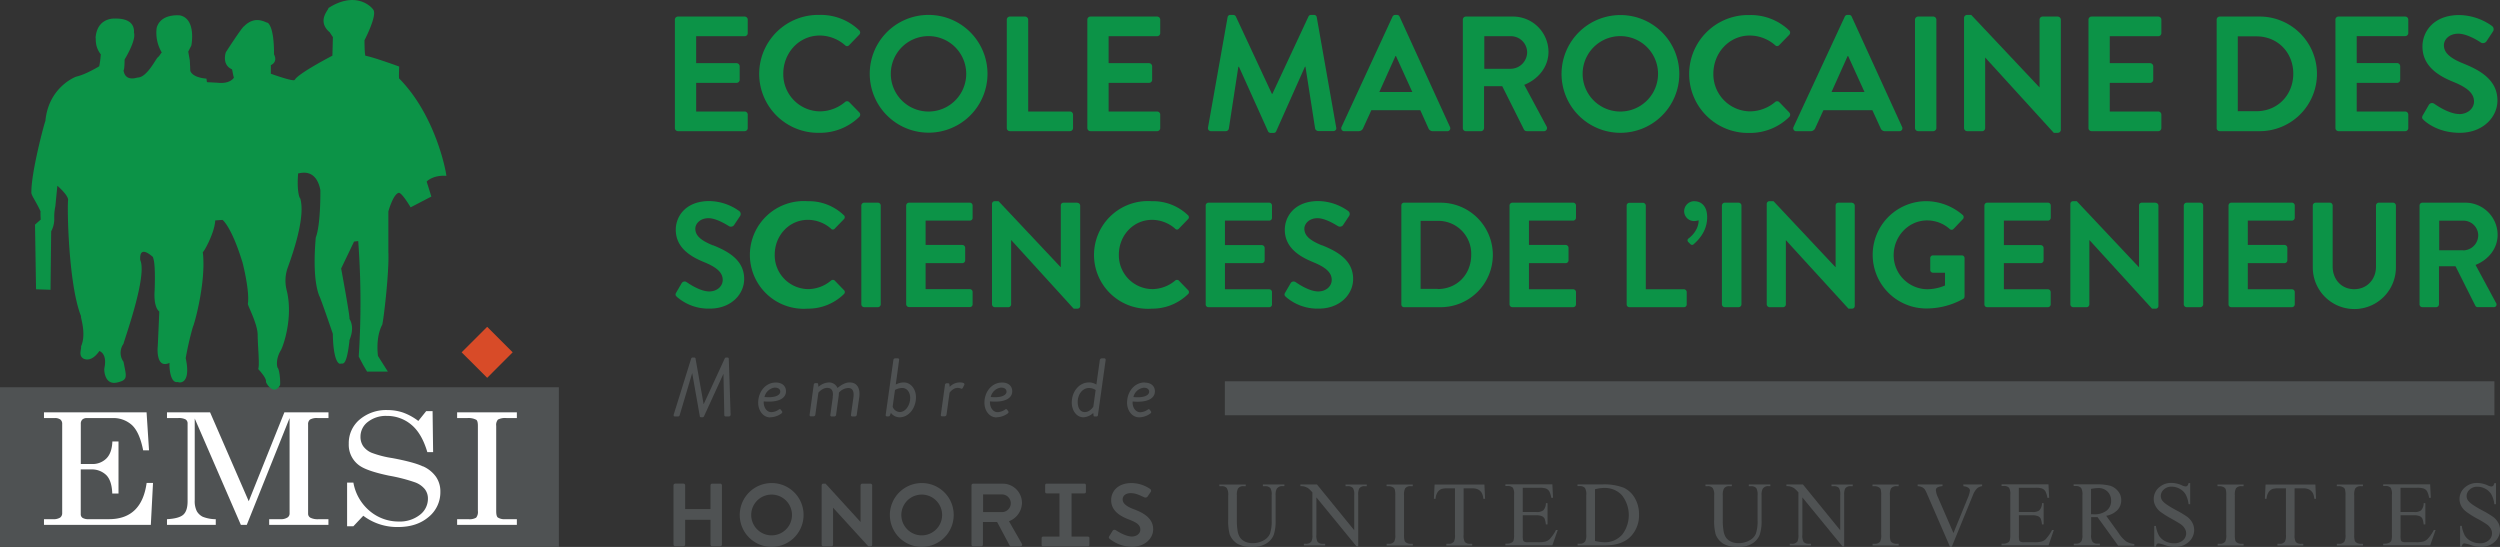 <svg xmlns="http://www.w3.org/2000/svg" viewBox="0 0 928.2 203.07"><rect x="0" y="0" width="928.2" height="203.07" fill="#333333" stroke="none"/><defs><style>.cls-1{fill:#0c9347;}.cls-2{fill:#4f5253;}.cls-3{fill:#fff;}.cls-4{fill:#d84b28;}</style></defs><g id="Layer_2" data-name="Layer 2"><g id="Layer_1-2" data-name="Layer 1"><path class="cls-1" d="M264.7,91.1c-4.49-1.83-6.54-3.6-6.54-6.21,0-1.77,1.72-3.88,4.88-3.88s7.26,2.78,7.7,3a1.45,1.45,0,0,0,1.94-.66l2.11-3.16a1.37,1.37,0,0,0-.33-1.83,19.53,19.53,0,0,0-11.09-3.71c-8.81,0-12.47,5.7-12.47,10.64,0,6.53,5.21,9.86,10.43,12,4.65,1.88,7,3.82,7,6.65,0,2.38-2.16,4.27-5,4.27-3.61,0-8.09-3.28-8.37-3.44a1.28,1.28,0,0,0-1.88.39l-2,3.43c-.5.89-.22,1.17.28,1.67a17.85,17.85,0,0,0,12.19,4.32c7.82,0,12.75-5.27,12.75-11,0-7.16-6.21-10.37-11.59-12.53"></path><path class="cls-1" d="M309.92,104.18a1,1,0,0,0-1.39,0,13.3,13.3,0,0,1-8.48,3.16,12.55,12.55,0,0,1-12.41-12.81c0-7,5.27-12.91,12.36-12.91a13.09,13.09,0,0,1,8.53,3.27.88.88,0,0,0,1.39,0l3.38-3.49a1,1,0,0,0-.06-1.55,18.73,18.73,0,0,0-13.41-5.15,20,20,0,1,0,0,39.9,19,19,0,0,0,13.47-5.38,1,1,0,0,0,.06-1.49Z"></path><path class="cls-1" d="M326,75.25h-5.16a1.09,1.09,0,0,0-1.05,1.06V113a1.09,1.09,0,0,0,1.05,1.05H326a1.09,1.09,0,0,0,1-1.05V76.31a1.09,1.09,0,0,0-1-1.06"></path><path class="cls-1" d="M360.06,75.25H337.5a1.06,1.06,0,0,0-1.05,1.06V113A1.06,1.06,0,0,0,337.5,114h22.56a1,1,0,0,0,1.05-1.05v-4.54a1.05,1.05,0,0,0-1.05-1.06h-16.4V97.7h13.69a1.06,1.06,0,0,0,1-1.06V92a1.09,1.09,0,0,0-1-1.05H343.66V81.9h16.4a1,1,0,0,0,1.05-1.05V76.31a1.05,1.05,0,0,0-1.05-1.06"></path><path class="cls-1" d="M400,75.25h-5.1a1,1,0,0,0-1.05,1V99.19h-.06L370.75,74.7h-1.39a1,1,0,0,0-1.05,1V113a1.1,1.1,0,0,0,1.05,1.06h5.05a1.06,1.06,0,0,0,1-1.06V89.16h.06l23.16,25.44H400a1,1,0,0,0,1.05-1V76.3a1.08,1.08,0,0,0-1.05-1"></path><path class="cls-1" d="M437.69,104.18a1,1,0,0,0-1.39,0,13.32,13.32,0,0,1-8.48,3.16,12.55,12.55,0,0,1-12.41-12.81c0-7,5.26-12.91,12.36-12.91a13.11,13.11,0,0,1,8.53,3.27.88.88,0,0,0,1.39,0l3.38-3.49a1,1,0,0,0-.06-1.55A18.73,18.73,0,0,0,427.6,74.7a20,20,0,1,0,0,39.9,19,19,0,0,0,13.47-5.38,1,1,0,0,0,.06-1.49Z"></path><path class="cls-1" d="M471.21,75.25H448.65a1.05,1.05,0,0,0-1,1.06V113a1,1,0,0,0,1,1.05h22.56a1,1,0,0,0,1.05-1.05v-4.54a1.05,1.05,0,0,0-1.05-1.06H454.8V97.7h13.69a1.06,1.06,0,0,0,1.05-1.06V92A1.09,1.09,0,0,0,468.49,91H454.8V81.9h16.41a1,1,0,0,0,1.05-1.05V76.31a1.05,1.05,0,0,0-1.05-1.06"></path><path class="cls-1" d="M490.82,91.1c-4.49-1.83-6.54-3.6-6.54-6.21,0-1.77,1.72-3.88,4.87-3.88s7.27,2.78,7.71,3a1.46,1.46,0,0,0,1.94-.66l2.1-3.16a1.36,1.36,0,0,0-.32-1.83,19.57,19.57,0,0,0-11.09-3.71c-8.81,0-12.47,5.7-12.47,10.64,0,6.53,5.21,9.86,10.42,12,4.66,1.88,7,3.82,7,6.65,0,2.38-2.16,4.27-5,4.27-3.61,0-8.1-3.28-8.38-3.44a1.28,1.28,0,0,0-1.88.39l-2,3.43c-.5.89-.22,1.17.28,1.67a17.82,17.82,0,0,0,12.19,4.32c7.81,0,12.74-5.27,12.74-11,0-7.16-6.2-10.37-11.58-12.53"></path><path class="cls-1" d="M534.42,75.25H521.29a1,1,0,0,0-1,1.06V113a1,1,0,0,0,1,1.05h13.13a19.4,19.4,0,1,0,0-38.79m-.66,32h-6.32V82h6.32a12.22,12.22,0,0,1,12.47,12.63c0,7.26-5.26,12.69-12.47,12.69"></path><path class="cls-1" d="M584.07,75.25H561.52a1.06,1.06,0,0,0-1.06,1.06V113a1.06,1.06,0,0,0,1.06,1.05h22.55a1.06,1.06,0,0,0,1.06-1.05v-4.54a1.06,1.06,0,0,0-1.06-1.06h-16.4V97.7h13.69a1.06,1.06,0,0,0,1-1.06V92a1.09,1.09,0,0,0-1-1.05H567.67V81.9h16.4a1.06,1.06,0,0,0,1.06-1.05V76.31a1.06,1.06,0,0,0-1.06-1.06"></path><path class="cls-1" d="M625.19,107.39H611.05V76.3a1.09,1.09,0,0,0-1-1h-5.1a1,1,0,0,0-1,1V113a1,1,0,0,0,1,1.05h20.29a1,1,0,0,0,1-1.05v-4.54a1.06,1.06,0,0,0-1-1.06"></path><path class="cls-1" d="M629.22,74.7a3.77,3.77,0,0,0-3.93,3.71A3.67,3.67,0,0,0,629,82.07a6.08,6.08,0,0,0,1.67-.28c0,3.88-3.22,6.37-3.77,6.76a.85.85,0,0,0-.11,1.28l.77.77a.86.86,0,0,0,1.28.06c1.44-1.28,5-4.6,5-10,0-4.55-2.6-5.93-4.6-5.93"></path><path class="cls-1" d="M645.52,75.25h-5.16a1.09,1.09,0,0,0-1.05,1.06V113a1.08,1.08,0,0,0,1.05,1.05h5.16a1.09,1.09,0,0,0,1.05-1.05V76.31a1.09,1.09,0,0,0-1.05-1.06"></path><path class="cls-1" d="M687.63,75.25h-5.1a1,1,0,0,0-1,1V99.19h-.06l-23-24.49H657a1,1,0,0,0-1.05,1V113a1.1,1.1,0,0,0,1.05,1.06h5a1.06,1.06,0,0,0,1.05-1.06V89.16h0L686.3,114.6h1.33a1,1,0,0,0,1-1V76.3a1.09,1.09,0,0,0-1-1"></path><path class="cls-1" d="M728.35,94.82H717.71a1,1,0,0,0-1.05,1.05v4.38a1,1,0,0,0,1.05,1h4.43V106a17.33,17.33,0,0,1-6.59,1.39,12.61,12.61,0,0,1-12.47-12.69c0-6.93,5.49-12.86,12.41-12.86A12.54,12.54,0,0,1,723.86,85a1,1,0,0,0,1.45,0l3.43-3.6a1.09,1.09,0,0,0,0-1.56,20.93,20.93,0,0,0-13.53-5.15,19.92,19.92,0,0,0,0,39.84,28,28,0,0,0,13.75-3.6,1.06,1.06,0,0,0,.44-.89V95.87a1,1,0,0,0-1-1.05"></path><path class="cls-1" d="M760.38,75.25H737.82a1.05,1.05,0,0,0-1.05,1.06V113a1,1,0,0,0,1.05,1.05h22.56a1.06,1.06,0,0,0,1-1.05v-4.54a1.06,1.06,0,0,0-1-1.06H744V97.7h13.69a1.06,1.06,0,0,0,1.05-1.06V92A1.09,1.09,0,0,0,757.66,91H744V81.9h16.41a1.06,1.06,0,0,0,1-1.05V76.31a1.06,1.06,0,0,0-1-1.06"></path><path class="cls-1" d="M800.32,75.25h-5.09a1,1,0,0,0-1.05,1V99.19h-.06L771.06,74.7h-1.38a1,1,0,0,0-1,1V113a1.1,1.1,0,0,0,1,1.06h5a1.07,1.07,0,0,0,1.06-1.06V89.16h.05L799,114.6h1.32a1,1,0,0,0,1.06-1V76.3a1.09,1.09,0,0,0-1.06-1"></path><path class="cls-1" d="M816.94,75.25h-5.15a1.09,1.09,0,0,0-1,1.06V113a1.08,1.08,0,0,0,1,1.05h5.15A1.09,1.09,0,0,0,818,113V76.31a1.09,1.09,0,0,0-1.06-1.06"></path><path class="cls-1" d="M851,75.25H828.41a1.05,1.05,0,0,0-1,1.06V113a1,1,0,0,0,1,1.05H851a1.06,1.06,0,0,0,1-1.05v-4.54a1.06,1.06,0,0,0-1-1.06H834.56V97.7h13.69a1.06,1.06,0,0,0,1-1.06V92a1.09,1.09,0,0,0-1-1.05H834.56V81.9H851a1.06,1.06,0,0,0,1-1.05V76.31a1.06,1.06,0,0,0-1-1.06"></path><path class="cls-1" d="M888.48,75.25h-5.27a1.05,1.05,0,0,0-1.05,1.06V99c0,4.66-3.27,8.37-8.09,8.37s-8-3.71-8-8.42V76.31A1.06,1.06,0,0,0,865,75.25h-5.26a1.09,1.09,0,0,0-1.05,1.06v23a15.43,15.43,0,0,0,30.86,0v-23a1.09,1.09,0,0,0-1-1.06"></path><path class="cls-1" d="M919.12,98.36c4.82-1.94,8.2-6.1,8.2-11.19a12,12,0,0,0-12.08-11.92H899.39a1.06,1.06,0,0,0-1.06,1V113a1.05,1.05,0,0,0,1.06,1.05h5.09a1.09,1.09,0,0,0,1.06-1.05V98.86h6.15l7.37,14.69a1,1,0,0,0,.89.49h5.82a1,1,0,0,0,.94-1.6Zm-4.49-5.43h-9v-11h9a5.52,5.52,0,0,1,5.49,5.37,5.65,5.65,0,0,1-5.49,5.66"></path><path class="cls-1" d="M276.47,6.15H251.72a1.15,1.15,0,0,0-1.15,1.15V47.55a1.16,1.16,0,0,0,1.15,1.15h24.75a1.15,1.15,0,0,0,1.15-1.15v-5a1.15,1.15,0,0,0-1.15-1.15h-18V30.77h15a1.16,1.16,0,0,0,1.16-1.16v-5a1.2,1.2,0,0,0-1.16-1.16h-15v-10h18a1.14,1.14,0,0,0,1.15-1.15v-5a1.14,1.14,0,0,0-1.15-1.15"></path><path class="cls-1" d="M315.26,37.88a1.13,1.13,0,0,0-1.52,0,14.6,14.6,0,0,1-9.3,3.47,13.77,13.77,0,0,1-13.62-14c0-7.65,5.77-14.16,13.56-14.16a14.35,14.35,0,0,1,9.36,3.59,1,1,0,0,0,1.52,0L319,12.9a1.13,1.13,0,0,0-.06-1.71,20.6,20.6,0,0,0-14.71-5.65,21.89,21.89,0,1,0,0,43.77A20.86,20.86,0,0,0,319,43.42a1.17,1.17,0,0,0,.07-1.65Z"></path><path class="cls-1" d="M344.74,5.54a21.8,21.8,0,0,0-21.82,22A21.86,21.86,0,1,0,344.74,5.54m0,35.87a14,14,0,0,1,0-28,14,14,0,1,1,0,28"></path><path class="cls-1" d="M375,48.7h22.25a1.15,1.15,0,0,0,1.15-1.15v-5a1.15,1.15,0,0,0-1.15-1.15h-15.5V7.3a1.19,1.19,0,0,0-1.16-1.15H375A1.15,1.15,0,0,0,373.8,7.3V47.55A1.16,1.16,0,0,0,375,48.7"></path><path class="cls-1" d="M430.77,47.55v-5a1.16,1.16,0,0,0-1.16-1.15h-18V30.77h15a1.16,1.16,0,0,0,1.16-1.16v-5a1.2,1.2,0,0,0-1.16-1.16h-15v-10h18a1.16,1.16,0,0,0,1.16-1.15v-5a1.15,1.15,0,0,0-1.16-1.15H404.87a1.15,1.15,0,0,0-1.16,1.15V47.55a1.15,1.15,0,0,0,1.16,1.15h24.74a1.15,1.15,0,0,0,1.16-1.15"></path><path class="cls-1" d="M484.69,24.75l3.59,23a1.31,1.31,0,0,0,1.16.91H495a1.05,1.05,0,0,0,1.09-1.4L488.89,6.45a1,1,0,0,0-1.09-.91h-1a1,1,0,0,0-1,.61L472.41,34.84h-.18L458.86,6.15a1.12,1.12,0,0,0-1-.61h-1a1,1,0,0,0-1.09.91L448.52,47.3a1.12,1.12,0,0,0,1.16,1.4h5.47a1.17,1.17,0,0,0,1.09-.91l3.53-23H460l10.76,23.89a1.09,1.09,0,0,0,1,.67h1.09a1,1,0,0,0,1-.67l10.64-23.89Z"></path><path class="cls-1" d="M530.29,47.49a1.75,1.75,0,0,0,1.76,1.22h5.29a1.08,1.08,0,0,0,1-1.59L519.65,6.21a1,1,0,0,0-1-.67H518a1.1,1.1,0,0,0-1,.67l-18.9,40.91a1.08,1.08,0,0,0,1,1.59h5.29a1.83,1.83,0,0,0,1.76-1.22l3-6.57h18.18ZM512.11,34.17l6-13.37h.18l6.08,13.37Z"></path><path class="cls-1" d="M566.83,48.71h6.38a1.16,1.16,0,0,0,1-1.77L565.92,31.5c5.28-2.13,9-6.69,9-12.28A13.16,13.16,0,0,0,561.66,6.15H544.27a1.14,1.14,0,0,0-1.15,1.15V47.55a1.15,1.15,0,0,0,1.15,1.16h5.6A1.2,1.2,0,0,0,551,47.55V32h6.75l8.08,16.12a1.06,1.06,0,0,0,1,.55M561,25.54h-9.91V13.44H561a6.05,6.05,0,0,1,6,5.9,6.2,6.2,0,0,1-6,6.2"></path><path class="cls-1" d="M623.49,27.49A21.86,21.86,0,1,0,601.6,49.31a21.85,21.85,0,0,0,21.89-21.82M601.6,41.41a14,14,0,0,1,0-28,14,14,0,1,1,0,28"></path><path class="cls-1" d="M664.34,41.77l-3.77-3.89a1.12,1.12,0,0,0-1.51,0,14.61,14.61,0,0,1-9.31,3.47,13.77,13.77,0,0,1-13.61-14c0-7.65,5.77-14.16,13.55-14.16a14.39,14.39,0,0,1,9.37,3.58,1,1,0,0,0,1.51,0l3.71-3.82a1.13,1.13,0,0,0-.06-1.71,20.61,20.61,0,0,0-14.71-5.65,21.89,21.89,0,1,0,0,43.77,20.82,20.82,0,0,0,14.77-5.9,1.15,1.15,0,0,0,.06-1.64"></path><path class="cls-1" d="M699.91,48.71h5.29a1.08,1.08,0,0,0,1-1.59L687.51,6.21a1,1,0,0,0-1-.67h-.6a1.09,1.09,0,0,0-1,.67L665.92,47.12a1.08,1.08,0,0,0,1,1.59h5.29A1.84,1.84,0,0,0,674,47.49l3-6.57h18.18l3,6.57a1.76,1.76,0,0,0,1.77,1.22M680,34.17l6-13.37h.18l6.08,13.37Z"></path><path class="cls-1" d="M712.13,48.7h5.65a1.2,1.2,0,0,0,1.16-1.15V7.3a1.19,1.19,0,0,0-1.16-1.15h-5.65A1.19,1.19,0,0,0,711,7.3V47.55a1.2,1.2,0,0,0,1.16,1.15"></path><path class="cls-1" d="M764,6.15h-5.6a1.15,1.15,0,0,0-1.15,1.15V32.41h-.06L731.88,5.54h-1.52a1.15,1.15,0,0,0-1.15,1.09V47.55a1.2,1.2,0,0,0,1.15,1.16h5.54a1.15,1.15,0,0,0,1.15-1.16V21.41h.06l25.42,27.91H764a1.15,1.15,0,0,0,1.15-1.1V7.3A1.2,1.2,0,0,0,764,6.15"></path><path class="cls-1" d="M801.31,6.15H776.57a1.15,1.15,0,0,0-1.16,1.15V47.55a1.16,1.16,0,0,0,1.16,1.15h24.74a1.16,1.16,0,0,0,1.16-1.15v-5a1.16,1.16,0,0,0-1.16-1.15h-18V30.77h15a1.16,1.16,0,0,0,1.15-1.16v-5a1.2,1.2,0,0,0-1.15-1.16h-15v-10h18a1.15,1.15,0,0,0,1.16-1.15v-5a1.15,1.15,0,0,0-1.16-1.15"></path><path class="cls-1" d="M838.52,6.15H824.11A1.14,1.14,0,0,0,823,7.3V47.55a1.13,1.13,0,0,0,1.09,1.15h14.41a21.28,21.28,0,1,0,0-42.55m-.73,35.14h-6.93V13.5h6.93c7.91,0,13.68,6,13.68,13.86s-5.77,13.93-13.68,13.93"></path><path class="cls-1" d="M893,6.15H868.25A1.14,1.14,0,0,0,867.1,7.3V47.55a1.15,1.15,0,0,0,1.15,1.15H893a1.16,1.16,0,0,0,1.15-1.15v-5A1.16,1.16,0,0,0,893,41.41H875V30.77h15a1.16,1.16,0,0,0,1.15-1.16v-5A1.2,1.2,0,0,0,890,23.41H875v-10h18a1.15,1.15,0,0,0,1.15-1.15v-5A1.15,1.15,0,0,0,893,6.15"></path><path class="cls-1" d="M913,42.32c-3.94,0-8.87-3.59-9.18-3.77a1.39,1.39,0,0,0-2.06.43l-2.19,3.77c-.55,1-.24,1.27.3,1.82,1.22,1.16,5.72,4.74,13.38,4.74,8.57,0,14-5.77,14-12,0-7.84-6.81-11.37-12.7-13.74-4.93-2-7.18-4-7.18-6.8,0-2,1.89-4.26,5.35-4.26s8,3,8.45,3.34a1.6,1.6,0,0,0,2.13-.72l2.31-3.47a1.52,1.52,0,0,0-.36-2,21.44,21.44,0,0,0-12.16-4.07c-9.67,0-13.68,6.26-13.68,11.67,0,7.17,5.71,10.82,11.43,13.13,5.11,2.07,7.71,4.2,7.71,7.3,0,2.61-2.36,4.68-5.53,4.68"></path><rect class="cls-2" x="454.76" y="141.56" width="471.36" height="12.62"></rect><path class="cls-2" d="M270.11,132.74h-.44a.59.59,0,0,0-.58.34L261.29,150h-.06l-3-16.92c0-.19-.24-.34-.55-.34h-.44a.59.59,0,0,0-.64.43l-6.45,20.71c-.12.4,0,.74.47.74h1.08a.63.63,0,0,0,.64-.43L257,138.51h0l2.83,16.08c0,.19.22.34.56.34h.4a.66.66,0,0,0,.58-.34l7.24-15.81h0l.31,15.41c0,.22.18.43.55.43h1.08a.67.67,0,0,0,.71-.74l-.68-20.71c0-.25-.24-.43-.55-.43"></path><path class="cls-2" d="M286,154.93a7.26,7.26,0,0,0,4.12-1.41c.41-.35.38-.56.22-.81l-.37-.52c-.21-.34-.46-.34-.77-.16a5.25,5.25,0,0,1-2.77,1c-1.88,0-3-1.94-2.87-4,5.39.49,8.26-1.08,8.26-3.76,0-1.85-1.29-3.24-3.79-3.24-3.85,0-6.53,3.49-6.53,7.49,0,3,1.88,5.46,4.5,5.46m1.75-11.06c1.27,0,1.94.64,1.94,1.48,0,1.47-2.21,2.37-5.85,2a4.48,4.48,0,0,1,3.91-3.51"></path><path class="cls-2" d="M309.19,147.53l-.9,6.51a.46.46,0,0,0,.43.58h1.08a.68.68,0,0,0,.62-.58l.89-6.51a11.59,11.59,0,0,0,.16-1.75,5,5,0,0,1,3.45-1.73c1.57,0,2.25,1.17,1.94,3.48l-.92,6.51a.48.48,0,0,0,.46.58h1.08a.65.65,0,0,0,.61-.58l.93-6.51c.43-3.2-.65-5.54-3.61-5.54-2.19,0-4.28,1.94-4.47,2.06a3.38,3.38,0,0,0-3.21-2.06,6.28,6.28,0,0,0-3.85,1.63l-.12-1a.37.37,0,0,0-.4-.37h-.62a.59.59,0,0,0-.61.59L300.59,154a.46.46,0,0,0,.43.58h1.08a.68.68,0,0,0,.61-.58l1.14-8.23c.06,0,1.42-1.76,3.3-1.76,1.64,0,2.38,1.14,2,3.48"></path><path class="cls-2" d="M330.78,153.3a4.08,4.08,0,0,0,3.2,1.64c3.48,0,6.1-3.46,6.1-7.47,0-3.05-1.94-5.48-4.56-5.48a6.32,6.32,0,0,0-2.95.8l1.26-9.16a.47.47,0,0,0-.43-.58h-1.11a.66.66,0,0,0-.59.58L328.84,154a.48.48,0,0,0,.43.6h.64a.62.62,0,0,0,.56-.5Zm1.51-8.51a5.71,5.71,0,0,1,2.71-.74c1.79,0,2.93,1.63,2.93,3.7,0,2.68-1.7,5.24-3.89,5.24a3,3,0,0,1-2.62-2Z"></path><path class="cls-2" d="M356.15,142a5,5,0,0,0-3.54,1.64l-.12-.89c0-.28-.19-.44-.4-.44h-.62a.62.62,0,0,0-.62.59L349.31,154a.46.46,0,0,0,.43.58h1a.74.74,0,0,0,.68-.58l1.14-8.23c.06,0,1.23-1.76,3-1.76a2.87,2.87,0,0,1,1.2.25c.28.12.49.12.71-.28l.52-1c.46-.86-.92-1-1.82-1"></path><path class="cls-2" d="M370,154.93a7.27,7.27,0,0,0,4.13-1.41c.4-.35.37-.56.22-.81l-.37-.52a.49.49,0,0,0-.77-.16,5.29,5.29,0,0,1-2.78,1c-1.88,0-3-1.94-2.86-4,5.39.49,8.25-1.08,8.25-3.76,0-1.85-1.29-3.24-3.78-3.24-3.86,0-6.54,3.49-6.54,7.49,0,3,1.88,5.46,4.5,5.46m1.76-11.06c1.26,0,1.94.64,1.94,1.48,0,1.47-2.22,2.37-5.86,2a4.49,4.49,0,0,1,3.92-3.51"></path><path class="cls-2" d="M410.06,133.05H409a.75.75,0,0,0-.65.58l-1.29,9.16a5.06,5.06,0,0,0-2.74-.8c-3.64,0-6.39,3.36-6.39,7.49,0,3,1.82,5.45,4.29,5.45a5.71,5.71,0,0,0,3.67-1.6l.12.83c0,.28.12.46.4.46h.68a.51.51,0,0,0,.55-.46l2.87-20.53a.51.51,0,0,0-.46-.58M405.93,151s-1.21,2-3.18,2c-1.82,0-2.62-1.76-2.62-3.73,0-2.93,1.85-5.21,4.16-5.21a4.48,4.48,0,0,1,2.5.74Z"></path><path class="cls-2" d="M425,142c-3.85,0-6.54,3.49-6.54,7.5,0,3,1.88,5.45,4.51,5.45a7.26,7.26,0,0,0,4.12-1.41c.41-.35.37-.56.22-.81l-.37-.52c-.22-.34-.46-.34-.77-.15a5.37,5.37,0,0,1-2.78,1c-1.87,0-3.05-1.94-2.86-4,5.39.5,8.26-1.08,8.26-3.76,0-1.85-1.29-3.24-3.79-3.24m-4.2,5.4a4.49,4.49,0,0,1,3.92-3.51c1.26,0,1.94.64,1.94,1.47,0,1.48-2.22,2.38-5.86,2"></path><path class="cls-2" d="M267.42,179.58h-3a.63.63,0,0,0-.63.63V189h-9.41v-8.81a.63.63,0,0,0-.63-.63h-3.06a.65.65,0,0,0-.63.63v22a.65.65,0,0,0,.63.62h3.06a.63.63,0,0,0,.63-.62v-9.19h9.41v9.19a.63.63,0,0,0,.63.62h3a.64.64,0,0,0,.62-.62v-22a.65.65,0,0,0-.62-.63"></path><path class="cls-2" d="M286.48,179.35a11.85,11.85,0,1,0,11.87,11.88,11.82,11.82,0,0,0-11.87-11.88m0,19.42a7.57,7.57,0,0,1,0-15.14,7.57,7.57,0,1,1,0,15.14"></path><path class="cls-2" d="M323.14,179.58h-3a.63.63,0,0,0-.63.62v13.6h0l-13-14.23h-.83a.62.62,0,0,0-.62.58v22.08a.64.64,0,0,0,.62.62h3a.62.62,0,0,0,.62-.62V188.5h0l13.1,14.35h.8a.61.61,0,0,0,.62-.59V180.2a.64.64,0,0,0-.62-.62"></path><path class="cls-2" d="M374.61,193.52a7.44,7.44,0,0,0,4.83-6.79,7.14,7.14,0,0,0-7.12-7.15h-11a.63.63,0,0,0-.62.63v22a.63.63,0,0,0,.62.64h3a.65.65,0,0,0,.62-.64v-8.4h5.27l4.66,8.74a.58.58,0,0,0,.53.3h3.42a.63.63,0,0,0,.56-1ZM372,190.13h-7v-6.56h7a3.28,3.28,0,0,1,0,6.56"></path><path class="cls-2" d="M404,199.24h-6.15V183.18h4.83a.52.52,0,0,0,.49-.51v-2.58a.52.52,0,0,0-.49-.51H388.53a.51.51,0,0,0-.48.51v2.58a.51.51,0,0,0,.48.51h4.83v16.06h-6.15a.51.51,0,0,0-.48.51v2.59a.51.51,0,0,0,.48.51H404a.51.51,0,0,0,.48-.51v-2.59a.51.51,0,0,0-.48-.51"></path><path class="cls-2" d="M468.89,180.51h.85a2.44,2.44,0,0,1,1.93.73,4.61,4.61,0,0,1,.47,2.66v9.17a14.38,14.38,0,0,1-.64,5.12,5.19,5.19,0,0,1-2.4,2.47,8,8,0,0,1-4,1,6.32,6.32,0,0,1-2.93-.61,4.83,4.83,0,0,1-1.83-1.57,6.34,6.34,0,0,1-.88-2.66,21.83,21.83,0,0,1-.24-3V183.9a4.87,4.87,0,0,1,.42-2.5,2.22,2.22,0,0,1,2-.89h.87v-.62h-9.79v.62h.86a2.36,2.36,0,0,1,1.86.65,4.47,4.47,0,0,1,.57,2.74v8.85a19.51,19.51,0,0,0,.53,5.58,7.06,7.06,0,0,0,2.73,3.46,10.2,10.2,0,0,0,5.63,1.28,9.44,9.44,0,0,0,5.38-1.35,6.64,6.64,0,0,0,2.66-3.21,16.35,16.35,0,0,0,.67-5.29V184a5.12,5.12,0,0,1,.35-2.4,2.32,2.32,0,0,1,2.06-1.12h.85v-.62h-8Z"></path><path class="cls-2" d="M499.59,180.51h.79a2.46,2.46,0,0,1,1.95.7,4.5,4.5,0,0,1,.47,2.6v13.06l-13.84-17h-6.15v.62a5.31,5.31,0,0,1,1.47.15,5.43,5.43,0,0,1,1.5.69,10.46,10.46,0,0,1,1.49,1.51v15.75a5,5,0,0,1-.37,2.44,2.3,2.3,0,0,1-2,.86h-.79v.62H492v-.62h-.8a2.52,2.52,0,0,1-2-.69,4.68,4.68,0,0,1-.45-2.61V184.67l14.93,18.23h.6V183.81a4.94,4.94,0,0,1,.37-2.43,2.29,2.29,0,0,1,2-.87h.8v-.62h-7.89Z"></path><path class="cls-2" d="M514.8,180.51h.8a3.13,3.13,0,0,1,1.54.4,1.48,1.48,0,0,1,.68.71,7.41,7.41,0,0,1,.22,2.28v14.63a5.08,5.08,0,0,1-.4,2.57,2.43,2.43,0,0,1-2,.81h-.8v.63h9.71v-.63h-.82a3,3,0,0,1-1.52-.39,1.55,1.55,0,0,1-.7-.72,7.33,7.33,0,0,1-.22-2.27V183.9a5,5,0,0,1,.42-2.58,2.41,2.41,0,0,1,2-.81h.82v-.62H514.8Z"></path><path class="cls-2" d="M532.64,179.89l-.27,5.31H533a5,5,0,0,1,.74-2.44,3.15,3.15,0,0,1,1.49-1.22,7.76,7.76,0,0,1,2.25-.23h2.73v17.3a5.14,5.14,0,0,1-.37,2.44,2.31,2.31,0,0,1-2,.86H537v.63h9.6v-.63h-.79a2.48,2.48,0,0,1-1.95-.69,4.68,4.68,0,0,1-.45-2.61v-17.3h3.19a4.72,4.72,0,0,1,2.26.46,3.35,3.35,0,0,1,1.38,1.43,6.4,6.4,0,0,1,.5,2h.64l-.25-5.31Z"></path><path class="cls-2" d="M575.54,200a4.07,4.07,0,0,1-1.67,1.05,10.32,10.32,0,0,1-2.79.27h-3.84a2.79,2.79,0,0,1-1.27-.2,1,1,0,0,1-.47-.51,7,7,0,0,1-.13-1.83v-7.47h5a5.09,5.09,0,0,1,2.11.34,2,2,0,0,1,1,.92,8.58,8.58,0,0,1,.47,2.12h.62v-7.89h-.62a3.72,3.72,0,0,1-1,2.71,4,4,0,0,1-2.59.59h-5v-9h6.21a7.44,7.44,0,0,1,2.36.26,2.64,2.64,0,0,1,1.25,1,7.65,7.65,0,0,1,.78,2.46h.65l-.25-5H558.92v.62h.8a2.58,2.58,0,0,1,2,.67,4.84,4.84,0,0,1,.43,2.65v14.72a7.72,7.72,0,0,1-.19,2.18,1.37,1.37,0,0,1-.73.8,3.1,3.1,0,0,1-1.52.39h-.8v.61h17.45l2-5.67h-.67a13.34,13.34,0,0,1-2.12,3.12"></path><path class="cls-2" d="M602.63,181a20.31,20.31,0,0,0-7.72-1.15h-9.22v.62h.85a2.46,2.46,0,0,1,1.94.73,4.72,4.72,0,0,1,.47,2.66v14.63a5.16,5.16,0,0,1-.37,2.47,2.25,2.25,0,0,1-2,.91h-.85v.62h10.12c4.4,0,7.67-1.17,9.82-3.54a11.28,11.28,0,0,0,2.87-7.89,11.91,11.91,0,0,0-1.61-6.22,9.21,9.21,0,0,0-4.26-3.84m-.49,17.6a8.43,8.43,0,0,1-6.43,2.73,17.25,17.25,0,0,1-3.56-.47V181.65a13.86,13.86,0,0,1,3.43-.49,8.63,8.63,0,0,1,6.56,2.7,11.95,11.95,0,0,1,0,14.78"></path><path class="cls-2" d="M649.29,180.51h.85a2.46,2.46,0,0,1,1.94.73,4.7,4.7,0,0,1,.47,2.66v9.17a14.33,14.33,0,0,1-.65,5.12,5.12,5.12,0,0,1-2.39,2.47,8.06,8.06,0,0,1-4,1,6.35,6.35,0,0,1-2.93-.61,4.83,4.83,0,0,1-1.83-1.57,6.49,6.49,0,0,1-.87-2.66,22,22,0,0,1-.25-3V183.9a5,5,0,0,1,.42-2.5,2.23,2.23,0,0,1,2-.89H643v-.62h-9.79v.62H634a2.33,2.33,0,0,1,1.86.65,4.39,4.39,0,0,1,.58,2.74v8.85a19.51,19.51,0,0,0,.53,5.58,7,7,0,0,0,2.73,3.46,10.18,10.18,0,0,0,5.62,1.28,9.45,9.45,0,0,0,5.39-1.35,6.67,6.67,0,0,0,2.65-3.21,16,16,0,0,0,.68-5.29V184a5.12,5.12,0,0,1,.35-2.4,2.3,2.3,0,0,1,2.05-1.12h.85v-.62h-8Z"></path><path class="cls-2" d="M680,180.51h.78a2.48,2.48,0,0,1,2,.7,4.52,4.52,0,0,1,.46,2.6v13.06l-13.84-17h-6.14v.62a5.41,5.41,0,0,1,1.47.15,5.35,5.35,0,0,1,1.49.69,10.38,10.38,0,0,1,1.5,1.51v15.75a5.14,5.14,0,0,1-.37,2.44,2.32,2.32,0,0,1-2.06.86h-.78v.62h7.88v-.62h-.8a2.48,2.48,0,0,1-1.95-.69,4.56,4.56,0,0,1-.46-2.61V184.67l14.93,18.23h.6V183.81a5.06,5.06,0,0,1,.37-2.43,2.3,2.3,0,0,1,2-.87h.8v-.62H680Z"></path><path class="cls-2" d="M695.21,180.51h.8a3.16,3.16,0,0,1,1.54.4,1.61,1.61,0,0,1,.69.71,7.86,7.86,0,0,1,.21,2.28v14.63a5.08,5.08,0,0,1-.4,2.57,2.44,2.44,0,0,1-2,.81h-.8v.63h9.7v-.63h-.82a3,3,0,0,1-1.52-.39,1.65,1.65,0,0,1-.7-.72,7.66,7.66,0,0,1-.22-2.27V183.9a5.06,5.06,0,0,1,.42-2.58,2.42,2.42,0,0,1,2-.81h.82v-.62h-9.7Z"></path><path class="cls-2" d="M729,180.51l.29.05a3.08,3.08,0,0,1,1.63.63,1.25,1.25,0,0,1,.48.92,9.06,9.06,0,0,1-.77,2.69l-5.35,13.11-5.76-13.27a7.67,7.67,0,0,1-.77-2.61,1.21,1.21,0,0,1,.47-1,4.27,4.27,0,0,1,2-.53v-.62h-9.24v.62a4.55,4.55,0,0,1,1.64.38,3,3,0,0,1,1,.8,11.87,11.87,0,0,1,.91,1.84l8.48,19.52h.63l7.89-19.27a7,7,0,0,1,1.57-2.5,3.61,3.61,0,0,1,1.82-.77v-.62h-7Z"></path><path class="cls-2" d="M759.75,200a4.07,4.07,0,0,1-1.67,1.05,10.32,10.32,0,0,1-2.79.27h-3.84a2.79,2.79,0,0,1-1.27-.2,1,1,0,0,1-.47-.51,7.51,7.51,0,0,1-.13-1.83v-7.47h5a5.07,5.07,0,0,1,2.1.34,2.07,2.07,0,0,1,1,.92,8.73,8.73,0,0,1,.46,2.12h.62v-7.89h-.62a3.76,3.76,0,0,1-1,2.71,4.07,4.07,0,0,1-2.59.59h-5v-9h6.21a7.44,7.44,0,0,1,2.36.26,2.67,2.67,0,0,1,1.26,1,8,8,0,0,1,.77,2.46h.66l-.25-5H743.14v.62h.8a2.57,2.57,0,0,1,2,.67,4.8,4.8,0,0,1,.44,2.65v14.72a7.6,7.6,0,0,1-.2,2.18,1.38,1.38,0,0,1-.72.8,3.16,3.16,0,0,1-1.52.39h-.8v.61h17.45l1.95-5.67h-.67a12.76,12.76,0,0,1-2.12,3.12"></path><path class="cls-2" d="M786.67,198l-4.68-6.5a7.63,7.63,0,0,0,4.22-2.17,5.27,5.27,0,0,0,1.36-3.63,5,5,0,0,0-1.19-3.35,6.17,6.17,0,0,0-2.91-2,20.1,20.1,0,0,0-5.32-.52H769.9v.62h.86a2.47,2.47,0,0,1,1.93.73,4.65,4.65,0,0,1,.47,2.66v14.63a5.29,5.29,0,0,1-.35,2.45,2.29,2.29,0,0,1-2,.94h-.86v.62h9.7v-.62h-.88a2.36,2.36,0,0,1-1.9-.74,4.53,4.53,0,0,1-.47-2.65V192l.52,0h.46l1.39,0,7.66,10.59h6v-.62a6.94,6.94,0,0,1-3-.94,11.62,11.62,0,0,1-2.75-3m-9.39-7.1h-.38l-.55,0v-9.41a15,15,0,0,1,2.62-.32,4.75,4.75,0,0,1,3.52,1.33,4.66,4.66,0,0,1,1.32,3.44,4.49,4.49,0,0,1-1.64,3.58,7.34,7.34,0,0,1-4.89,1.4"></path><path class="cls-2" d="M812.24,192a35.9,35.9,0,0,0-4.34-2.61c-2.59-1.4-4.24-2.5-4.92-3.34a2.85,2.85,0,0,1-.72-1.89,3.21,3.21,0,0,1,1.13-2.41,4,4,0,0,1,2.88-1.06,6.09,6.09,0,0,1,3,.78,5.54,5.54,0,0,1,2.22,2.12,9.83,9.83,0,0,1,1.08,3.6h.61v-7.84h-.61a2.22,2.22,0,0,1-.44,1,1,1,0,0,1-.71.25,4,4,0,0,1-1.32-.41,9.56,9.56,0,0,0-3.82-.89,6.69,6.69,0,0,0-4.77,1.76,5.58,5.58,0,0,0-1.87,4.2,5.36,5.36,0,0,0,.64,2.58A6.84,6.84,0,0,0,802.1,190a34.59,34.59,0,0,0,4.14,2.6c1.93,1.09,3.11,1.79,3.55,2.13a5,5,0,0,1,1.42,1.59,3.34,3.34,0,0,1-.75,4.29,4.7,4.7,0,0,1-3.29,1.1,7,7,0,0,1-3.32-.8,5.67,5.67,0,0,1-2.24-2,10.8,10.8,0,0,1-1.18-3.65h-.61v7.76h.61a2.19,2.19,0,0,1,.36-1,.9.9,0,0,1,.67-.25,9.54,9.54,0,0,1,2.06.52,15.67,15.67,0,0,0,2.15.61,10.83,10.83,0,0,0,1.85.15,7.22,7.22,0,0,0,5.13-1.86,5.86,5.86,0,0,0,2-4.43,5.63,5.63,0,0,0-.63-2.59,6.41,6.41,0,0,0-1.78-2.15"></path><path class="cls-2" d="M823.33,180.51h.8a3.13,3.13,0,0,1,1.54.4,1.48,1.48,0,0,1,.68.71,7.41,7.41,0,0,1,.22,2.28v14.63a5.2,5.2,0,0,1-.4,2.57,2.43,2.43,0,0,1-2,.81h-.8v.63H833v-.63h-.82a3,3,0,0,1-1.52-.39,1.65,1.65,0,0,1-.7-.72,7.77,7.77,0,0,1-.21-2.27V183.9a5.09,5.09,0,0,1,.41-2.58,2.42,2.42,0,0,1,2-.81H833v-.62h-9.7Z"></path><path class="cls-2" d="M841.16,179.89l-.26,5.31h.63a5.07,5.07,0,0,1,.73-2.44,3.19,3.19,0,0,1,1.49-1.22,7.88,7.88,0,0,1,2.26-.23h2.72v17.3a5,5,0,0,1-.37,2.44,2.3,2.3,0,0,1-2,.86h-.8v.63h9.6v-.63h-.78a2.52,2.52,0,0,1-2-.69,4.8,4.8,0,0,1-.44-2.61v-17.3h3.18a4.79,4.79,0,0,1,2.27.46,3.41,3.41,0,0,1,1.38,1.43,6.69,6.69,0,0,1,.5,2h.63l-.25-5.31Z"></path><path class="cls-2" d="M867.6,180.51h.8a3.16,3.16,0,0,1,1.54.4,1.53,1.53,0,0,1,.68.71,7.75,7.75,0,0,1,.22,2.28v14.63a5,5,0,0,1-.41,2.57,2.42,2.42,0,0,1-2,.81h-.8v.63h9.7v-.63h-.82a3,3,0,0,1-1.52-.39,1.6,1.6,0,0,1-.7-.72,7.77,7.77,0,0,1-.21-2.27V183.9a5,5,0,0,1,.41-2.58,2.41,2.41,0,0,1,2-.81h.82v-.62h-9.7Z"></path><path class="cls-2" d="M901.44,200a4.1,4.1,0,0,1-1.66,1.05,10.32,10.32,0,0,1-2.79.27h-3.84a2.84,2.84,0,0,1-1.28-.2,1,1,0,0,1-.46-.51,7,7,0,0,1-.13-1.83v-7.47h5a5.09,5.09,0,0,1,2.11.34,2.09,2.09,0,0,1,1,.92,8.58,8.58,0,0,1,.47,2.12h.62v-7.89h-.62a3.76,3.76,0,0,1-1,2.71,4,4,0,0,1-2.59.59h-5v-9h6.21a7.36,7.36,0,0,1,2.35.26,2.7,2.7,0,0,1,1.27,1,8,8,0,0,1,.77,2.46h.65l-.25-5H884.83v.62h.8a2.54,2.54,0,0,1,2,.67,4.71,4.71,0,0,1,.44,2.65v14.72a7.72,7.72,0,0,1-.19,2.18,1.37,1.37,0,0,1-.73.8,3.13,3.13,0,0,1-1.52.39h-.8v.61h17.45l2-5.67h-.66a12.75,12.75,0,0,1-2.13,3.12"></path><path class="cls-2" d="M927.57,194.17a6.3,6.3,0,0,0-1.78-2.15,35.9,35.9,0,0,0-4.34-2.61c-2.59-1.4-4.24-2.5-4.92-3.34a2.81,2.81,0,0,1-.73-1.89,3.26,3.26,0,0,1,1.14-2.41,4,4,0,0,1,2.87-1.06,6.17,6.17,0,0,1,3,.78,5.64,5.64,0,0,1,2.21,2.12,9.54,9.54,0,0,1,1.07,3.6h.62v-7.84h-.62a2,2,0,0,1-.44,1,1,1,0,0,1-.71.25,3.81,3.81,0,0,1-1.31-.41,9.61,9.61,0,0,0-3.83-.89,6.7,6.7,0,0,0-4.76,1.76,5.58,5.58,0,0,0-1.87,4.2,5.47,5.47,0,0,0,.63,2.58,7,7,0,0,0,1.87,2.13,33.46,33.46,0,0,0,4.13,2.6,38.78,38.78,0,0,1,3.55,2.13,5.06,5.06,0,0,1,1.44,1.59,3.57,3.57,0,0,1,.45,1.69,3.37,3.37,0,0,1-1.21,2.59,4.67,4.67,0,0,1-3.3,1.11,7,7,0,0,1-3.31-.8,5.7,5.7,0,0,1-2.25-2,11.33,11.33,0,0,1-1.16-3.65h-.62v7.76H914a1.85,1.85,0,0,1,.36-1,.85.85,0,0,1,.65-.25,9.44,9.44,0,0,1,2.07.52,16.1,16.1,0,0,0,2.14.61,11,11,0,0,0,1.86.15,7.22,7.22,0,0,0,5.13-1.86,5.87,5.87,0,0,0,2-4.44,5.62,5.62,0,0,0-.63-2.58"></path><path class="cls-2" d="M421,189.09c-2.78-1.08-4.19-2.15-4.18-3.69,0-1.27,1.06-2.31,3-2.31s3.39.84,5.1,1.58a1,1,0,0,0,1.2-.39l1.12-1.64a.8.8,0,0,0-.2-1.09,12.52,12.52,0,0,0-6.87-2.2c-5.46,0-7.62,3.38-7.62,6.31,0,3.89,3.12,5.86,6.35,7.12,2.88,1.11,4.53,2,4.48,3.89,0,1.41-1.34,2.52-3.12,2.53-2.39,0-5.3-1.93-6-2.35a.82.82,0,0,0-1.17.23l-1.24,2c-.31.53-.13.7.17,1a13.43,13.43,0,0,0,8.23,2.94c4.84,0,7.9-3.13,7.9-6.52,0-4.25-3.85-6.16-7.18-7.44"></path><path class="cls-2" d="M342.22,179.35a11.85,11.85,0,1,0,11.87,11.88,11.81,11.81,0,0,0-11.87-11.88m0,19.42a7.57,7.57,0,0,1,0-15.14,7.57,7.57,0,1,1,0,15.14"></path><rect class="cls-2" y="143.78" width="207.5" height="59.29"></rect><path class="cls-3" d="M40.47,192.76H33a4.24,4.24,0,0,1-2.32-.47,1.59,1.59,0,0,1-.7-1.39V174.29h3.76a7.69,7.69,0,0,1,5.69,2.08q2.09,2.07,2.25,6.87H44V163.9H41.72q-.16,4.26-2.22,6.32a7.23,7.23,0,0,1-5.37,2.06H30V157.4a2.11,2.11,0,0,1,.58-1.64,2.45,2.45,0,0,1,1.72-.54h9.42a10.25,10.25,0,0,1,7.32,2.65c1.87,1.78,3.24,4.88,4.11,9.33h2.18l-.91-14.1H16.33v2.12h3.93a3.45,3.45,0,0,1,2.15.54,2,2,0,0,1,.68,1.64v33.1a2,2,0,0,1-.78,1.68,4.66,4.66,0,0,1-2.7.58H16.33v2.12H56l.81-15.57H54.44q-1.86,13.45-14,13.45"></path><path class="cls-3" d="M92.35,186.1,78,153.1H62v2.12h4.1a5.49,5.49,0,0,1,2.8.5,1.73,1.73,0,0,1,.75,1.56V186.1c0,2.39-.54,4.05-1.6,5s-3.07,1.5-6.05,1.67v2.11H80.11v-2.11a13.46,13.46,0,0,1-4.8-.89,5.25,5.25,0,0,1-2.23-2.07,8.24,8.24,0,0,1-.78-4.05V155.39l17.13,39.49h2.19l15.9-39.66V190.7a1.74,1.74,0,0,1-.85,1.48,4.66,4.66,0,0,1-2.62.59H99.94v2.11h22v-2.11h-3.67a6.1,6.1,0,0,1-3-.54,1.69,1.69,0,0,1-.88-1.53V157.63a2.17,2.17,0,0,1,.73-1.87,5.16,5.16,0,0,1,2.84-.54h4V153.1H105.58Z"></path><path class="cls-3" d="M157,173.16q-3.24-1.56-11.27-3.07a37.8,37.8,0,0,1-7.79-2,7.42,7.42,0,0,1-3.1-2.45,6.14,6.14,0,0,1-1-3.53,6.83,6.83,0,0,1,2.73-5.46,10.77,10.77,0,0,1,7-2.23,13.94,13.94,0,0,1,9.09,3.22c2.63,2.15,4.63,5.56,6,10.23h2.15l-.2-15.23h-2.37l-2.93,3.65a21,21,0,0,0-5.66-3.11,17.72,17.72,0,0,0-5.75-.93,15.24,15.24,0,0,0-10.36,3.51,11.43,11.43,0,0,0-4.05,9,9.44,9.44,0,0,0,4.07,8.17q2.89,2,10.85,3.67a62,62,0,0,1,9.73,2.5,8.38,8.38,0,0,1,3.61,2.54,5.66,5.66,0,0,1,1.13,3.52,7.5,7.5,0,0,1-3,6,12.06,12.06,0,0,1-7.86,2.47,16.52,16.52,0,0,1-10.7-3.87,17.7,17.7,0,0,1-6.11-10.57h-2.34v16.19h2.34l3.67-3.89a20.85,20.85,0,0,0,12.95,4.18q6.92,0,11.3-3.72a11.79,11.79,0,0,0,4.37-9.36,9.57,9.57,0,0,0-1.6-5.53,11.71,11.71,0,0,0-4.82-3.91"></path><path class="cls-3" d="M184.89,155.77a5.9,5.9,0,0,1,3.2-.55h3.81V153.1H169.72v2.12h3.78a6.15,6.15,0,0,1,3.34.65c.39.28.59,1,.59,2.23v31.64a3.34,3.34,0,0,1-.65,2.46,4.79,4.79,0,0,1-2.86.56h-4.2v2.12H191.9v-2.12h-4.26a4.58,4.58,0,0,1-2.83-.64c-.39-.33-.58-1.12-.58-2.38V158.1a3,3,0,0,1,.66-2.33"></path><polygon class="cls-4" points="190.34 130.81 180.88 140.28 171.4 130.81 180.88 121.34 190.34 130.81"></polygon><path class="cls-1" d="M36.85,130.32s3.07.78,1.91,6.34c-.19,1,.19,6.35,4.62,5.38s3.46-2.29,2.49-7.69a5.7,5.7,0,0,1,0-6.72c0-.77,9-25.19,6.17-31.15.17.37-1-6.14,4.81-1-.2.39,1,.39.56,12.5,0,.19-.56,5.77,1.73,7.7,0,.57-.56,12.7-.56,12.7s-1,8.83,4.4,6.34c-.18,0-.18,7.88,3.09,7.1.39.39,5,1,2.88-8.84a114,114,0,0,1,2.7-11.73c.39-.38,5-16.74,3.64-27.7.21.4,4.44-7.11,4.62-11.72.19,0,2.71-.19,2.71-.19S85.88,84,89.91,97.05c0-.38,2.89,11,2.11,15.78,0,.76,3.65,7.5,3.65,11.53s.79,11,.2,12.67c.39.4,3.07,3.29,2.89,4.65-.19.36,2.89,5.57,5.19,1.33.2-.38,0-5-.76-6.35-.2.18-1.16-3,1.14-6.71.76-1.35,4.63-11.94,2.12-22.13a14.29,14.29,0,0,1,.38-8.45c1.74-4.82,6.74-18.85,4.62-25.79,0,.4-1.36-1.92-.76-9.21.19.19,6.54-2.5,8.25,6.15,0,.19.2,12.7-1.71,17.7,0,.57-1.54,14.6,1.34,21.71.37.42,5,14,5,14s0,10.58,2.69,11.16c.77-.58,2.3,2.1,3.47-8.48-.2-.36,2.3-4.41,0-8.27.39,0-3.07-18.65-3.07-18.65l4.79-10,1.55-.19a311.18,311.18,0,0,1,.19,42.88c.39.77,1.73,3.27,1.73,3.27l1.36,2.31H144l-3.66-5.78s-1-6.72,1.53-11.53c.38-.38,2.7-19.62,2.32-27.13v-15s1.72-6.36,3.83-6.93c1.17-.18,4.44,5.39,4.44,5.39l7.69-4-1.74-5.58s2.31-2.49,7.3-2.11c.2,0-3.45-21.92-17.5-36.14-.19.19,0-4.44,0-4.44s-9.41-3.45-12.49-4c-.39-.17-.39-5.76-.39-5.76s4.82-9.23,3.27-11.33c-1-1.56-6.92-6.93-16.72-.59.58.19-4.61,4.61.58,9,.18.38,1.14,1.73,1.14,1.73l-.18,6.91s-12.69,6.55-14,9c-.38.77-8.86-2.29-8.86-2.29V24.17s2.71-1,1.17-4c0-.58.19-9.62-2.31-11.72-.58.18-4.43-3.1-8.84,1.33-.78.38-6.73,9.62-6.73,9.62S82.22,24,86.07,25.7c.2,0,.4,2.13.77,3.09,0,.19-1.54,2.49-6.15,1.92l-3.85-.2-.2-1.33s-5-.2-6-2.89c0-.78-.17-3.84-.17-3.84l-.58-3.28,1.16-2.29S73,7.07,66.83,5.71c-.37,0-7.11-.77-8.66,4.62a14.3,14.3,0,0,0,1.94,9.23c-.2-.19-.76,1.14-1.53,1.73s-4,7.5-7.5,7.5c-.19,0-4.62,1.72-5.21-2.7.39-.18.39-4,.39-4s4.42-7.12,3.47-10c0-.39.75-5.38-7.12-5.19.2,0-6.54-.59-7.12,7.11.2.39-.38,3.28,1.93,6.16a33.56,33.56,0,0,1-.57,4.43s-5,3.07-8.48,3.83c-.17,0-10.38,3.86-11.52,16.54-.2,0-5.39,19.23-5.2,26.72.19,1.17,1.92,3.47,3.47,6.93-.21-.57,0,2.9,0,2.9L13,83.4l.38,24,5.38.19L19,85.9a9.73,9.73,0,0,0,1.15-4.62,19,19,0,0,1,.39-4.61l.76-7.7s3.84,3.26,4,5.19c-.39,2.13,0,31.16,4.8,43.28-.39,0,2.12,6.35,0,11.16.21,1.16-1.15,3.46,1,4.61.21,0,2.71,1.54,5.79-2.89"></path></g></g></svg>